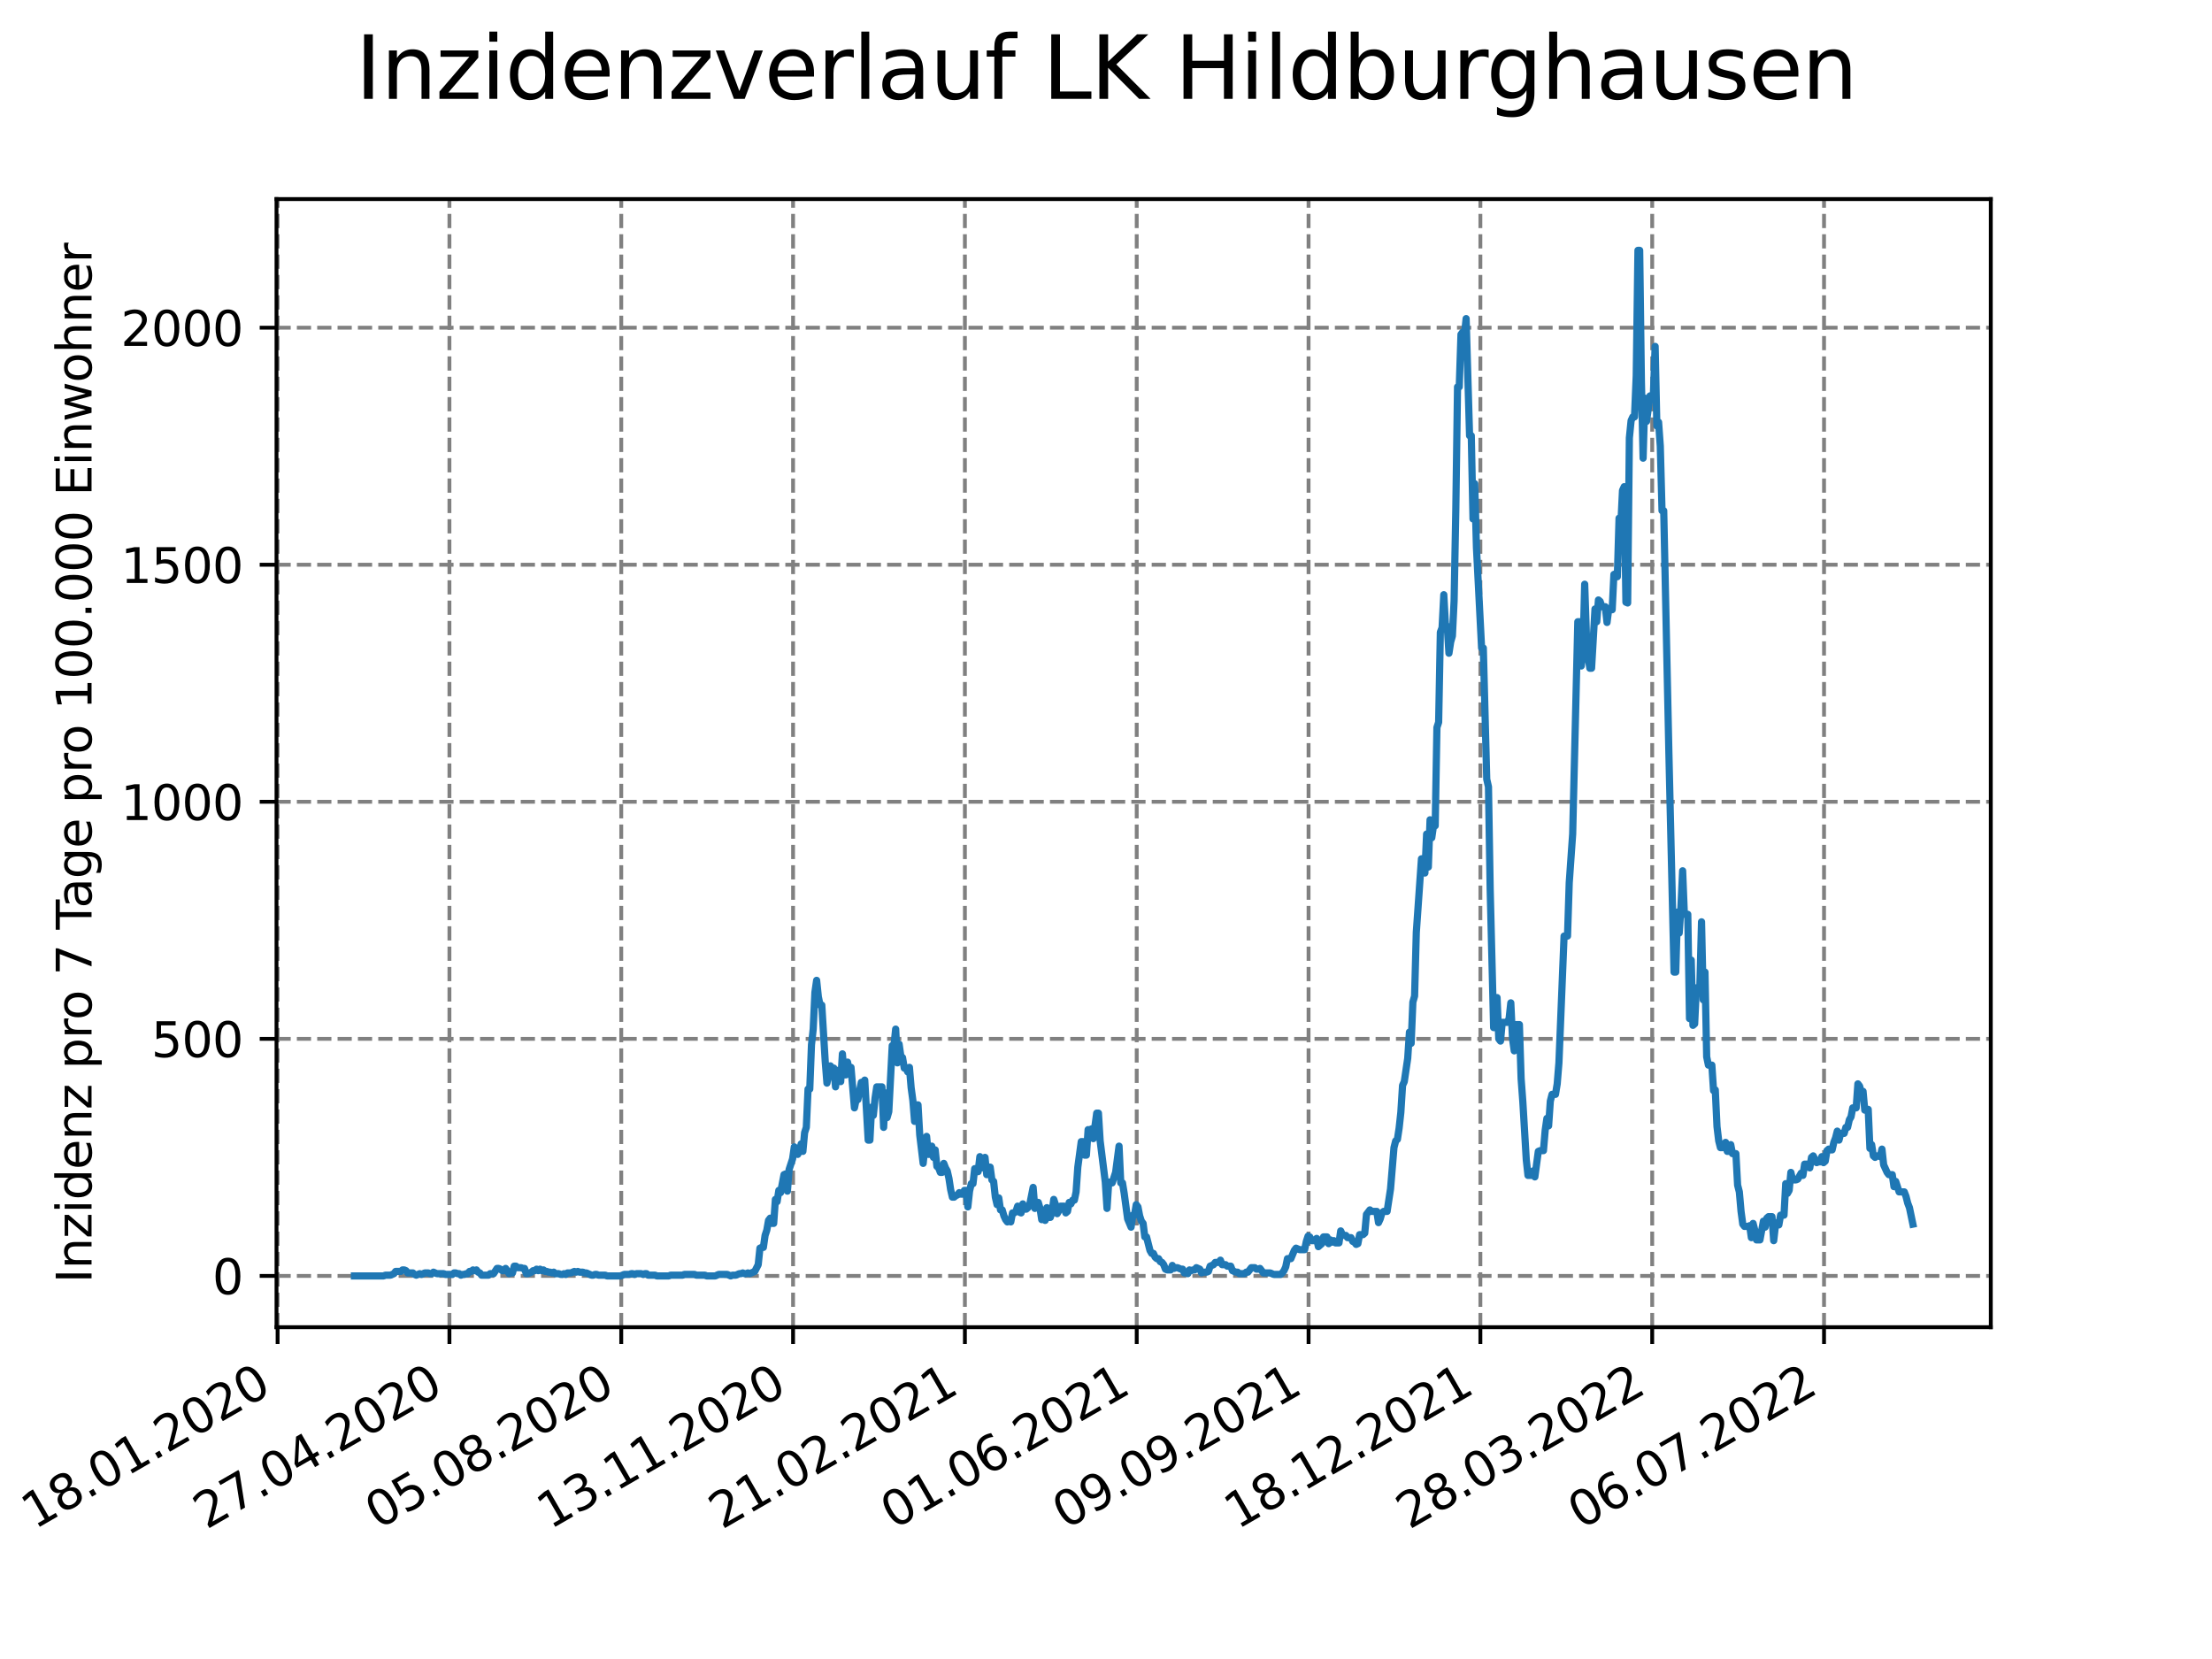 <?xml version="1.0" encoding="utf-8" standalone="no"?>
<!DOCTYPE svg PUBLIC "-//W3C//DTD SVG 1.1//EN"
  "http://www.w3.org/Graphics/SVG/1.1/DTD/svg11.dtd">
<svg xmlns:xlink="http://www.w3.org/1999/xlink" width="460.8pt" height="345.6pt" viewBox="0 0 460.8 345.6" xmlns="http://www.w3.org/2000/svg" version="1.1">
 <defs>
  <style type="text/css">*{stroke-linejoin: round; stroke-linecap: butt}</style>
 </defs>
 <g id="figure_1">
  <g id="patch_1">
   <path d="M 0 345.6 
L 460.8 345.6 
L 460.8 0 
L 0 0 
z
" style="fill: #ffffff"/>
  </g>
  <g id="axes_1">
   <g id="patch_2">
    <path d="M 57.6 276.48 
L 414.72 276.48 
L 414.72 41.472 
L 57.6 41.472 
z
" style="fill: #ffffff"/>
   </g>
   <g id="matplotlib.axis_1">
    <g id="xtick_1">
     <g id="line2d_1">
      <path d="M 57.83 276.48 
L 57.83 41.472 
" clip-path="url(#pfc10df7888)" style="fill: none; stroke-dasharray: 2.96,1.28; stroke-dashoffset: 0; stroke: #808080; stroke-width: 0.8"/>
     </g>
     <g id="line2d_2">
      <defs>
       <path id="m4954893f7f" d="M 0 0 
L 0 3.5 
" style="stroke: #000000; stroke-width: 0.8"/>
      </defs>
      <g>
       <use xlink:href="#m4954893f7f" x="57.83" y="276.48" style="stroke: #000000; stroke-width: 0.8"/>
      </g>
     </g>
     <g id="text_1">
      <!-- 18.01.2020 -->
      <g transform="translate(7.204 318.689)rotate(-30)scale(0.1 -0.1)">
       <defs>
        <path id="DejaVuSans-31" d="M 794 531 
L 1825 531 
L 1825 4091 
L 703 3866 
L 703 4441 
L 1819 4666 
L 2450 4666 
L 2450 531 
L 3481 531 
L 3481 0 
L 794 0 
L 794 531 
z
" transform="scale(0.016)"/>
        <path id="DejaVuSans-38" d="M 2034 2216 
Q 1584 2216 1326 1975 
Q 1069 1734 1069 1313 
Q 1069 891 1326 650 
Q 1584 409 2034 409 
Q 2484 409 2743 651 
Q 3003 894 3003 1313 
Q 3003 1734 2745 1975 
Q 2488 2216 2034 2216 
z
M 1403 2484 
Q 997 2584 770 2862 
Q 544 3141 544 3541 
Q 544 4100 942 4425 
Q 1341 4750 2034 4750 
Q 2731 4750 3128 4425 
Q 3525 4100 3525 3541 
Q 3525 3141 3298 2862 
Q 3072 2584 2669 2484 
Q 3125 2378 3379 2068 
Q 3634 1759 3634 1313 
Q 3634 634 3220 271 
Q 2806 -91 2034 -91 
Q 1263 -91 848 271 
Q 434 634 434 1313 
Q 434 1759 690 2068 
Q 947 2378 1403 2484 
z
M 1172 3481 
Q 1172 3119 1398 2916 
Q 1625 2713 2034 2713 
Q 2441 2713 2670 2916 
Q 2900 3119 2900 3481 
Q 2900 3844 2670 4047 
Q 2441 4250 2034 4250 
Q 1625 4250 1398 4047 
Q 1172 3844 1172 3481 
z
" transform="scale(0.016)"/>
        <path id="DejaVuSans-2e" d="M 684 794 
L 1344 794 
L 1344 0 
L 684 0 
L 684 794 
z
" transform="scale(0.016)"/>
        <path id="DejaVuSans-30" d="M 2034 4250 
Q 1547 4250 1301 3770 
Q 1056 3291 1056 2328 
Q 1056 1369 1301 889 
Q 1547 409 2034 409 
Q 2525 409 2770 889 
Q 3016 1369 3016 2328 
Q 3016 3291 2770 3770 
Q 2525 4250 2034 4250 
z
M 2034 4750 
Q 2819 4750 3233 4129 
Q 3647 3509 3647 2328 
Q 3647 1150 3233 529 
Q 2819 -91 2034 -91 
Q 1250 -91 836 529 
Q 422 1150 422 2328 
Q 422 3509 836 4129 
Q 1250 4750 2034 4750 
z
" transform="scale(0.016)"/>
        <path id="DejaVuSans-32" d="M 1228 531 
L 3431 531 
L 3431 0 
L 469 0 
L 469 531 
Q 828 903 1448 1529 
Q 2069 2156 2228 2338 
Q 2531 2678 2651 2914 
Q 2772 3150 2772 3378 
Q 2772 3750 2511 3984 
Q 2250 4219 1831 4219 
Q 1534 4219 1204 4116 
Q 875 4013 500 3803 
L 500 4441 
Q 881 4594 1212 4672 
Q 1544 4750 1819 4750 
Q 2544 4750 2975 4387 
Q 3406 4025 3406 3419 
Q 3406 3131 3298 2873 
Q 3191 2616 2906 2266 
Q 2828 2175 2409 1742 
Q 1991 1309 1228 531 
z
" transform="scale(0.016)"/>
       </defs>
       <use xlink:href="#DejaVuSans-31"/>
       <use xlink:href="#DejaVuSans-38" x="63.623"/>
       <use xlink:href="#DejaVuSans-2e" x="127.246"/>
       <use xlink:href="#DejaVuSans-30" x="159.033"/>
       <use xlink:href="#DejaVuSans-31" x="222.656"/>
       <use xlink:href="#DejaVuSans-2e" x="286.279"/>
       <use xlink:href="#DejaVuSans-32" x="318.066"/>
       <use xlink:href="#DejaVuSans-30" x="381.689"/>
       <use xlink:href="#DejaVuSans-32" x="445.312"/>
       <use xlink:href="#DejaVuSans-30" x="508.936"/>
      </g>
     </g>
    </g>
    <g id="xtick_2">
     <g id="line2d_3">
      <path d="M 93.624 276.48 
L 93.624 41.472 
" clip-path="url(#pfc10df7888)" style="fill: none; stroke-dasharray: 2.96,1.28; stroke-dashoffset: 0; stroke: #808080; stroke-width: 0.8"/>
     </g>
     <g id="line2d_4">
      <g>
       <use xlink:href="#m4954893f7f" x="93.624" y="276.48" style="stroke: #000000; stroke-width: 0.8"/>
      </g>
     </g>
     <g id="text_2">
      <!-- 27.04.2020 -->
      <g transform="translate(42.999 318.689)rotate(-30)scale(0.1 -0.1)">
       <defs>
        <path id="DejaVuSans-37" d="M 525 4666 
L 3525 4666 
L 3525 4397 
L 1831 0 
L 1172 0 
L 2766 4134 
L 525 4134 
L 525 4666 
z
" transform="scale(0.016)"/>
        <path id="DejaVuSans-34" d="M 2419 4116 
L 825 1625 
L 2419 1625 
L 2419 4116 
z
M 2253 4666 
L 3047 4666 
L 3047 1625 
L 3713 1625 
L 3713 1100 
L 3047 1100 
L 3047 0 
L 2419 0 
L 2419 1100 
L 313 1100 
L 313 1709 
L 2253 4666 
z
" transform="scale(0.016)"/>
       </defs>
       <use xlink:href="#DejaVuSans-32"/>
       <use xlink:href="#DejaVuSans-37" x="63.623"/>
       <use xlink:href="#DejaVuSans-2e" x="127.246"/>
       <use xlink:href="#DejaVuSans-30" x="159.033"/>
       <use xlink:href="#DejaVuSans-34" x="222.656"/>
       <use xlink:href="#DejaVuSans-2e" x="286.279"/>
       <use xlink:href="#DejaVuSans-32" x="318.066"/>
       <use xlink:href="#DejaVuSans-30" x="381.689"/>
       <use xlink:href="#DejaVuSans-32" x="445.312"/>
       <use xlink:href="#DejaVuSans-30" x="508.936"/>
      </g>
     </g>
    </g>
    <g id="xtick_3">
     <g id="line2d_5">
      <path d="M 129.418 276.48 
L 129.418 41.472 
" clip-path="url(#pfc10df7888)" style="fill: none; stroke-dasharray: 2.96,1.28; stroke-dashoffset: 0; stroke: #808080; stroke-width: 0.8"/>
     </g>
     <g id="line2d_6">
      <g>
       <use xlink:href="#m4954893f7f" x="129.418" y="276.48" style="stroke: #000000; stroke-width: 0.8"/>
      </g>
     </g>
     <g id="text_3">
      <!-- 05.08.2020 -->
      <g transform="translate(78.793 318.689)rotate(-30)scale(0.1 -0.1)">
       <defs>
        <path id="DejaVuSans-35" d="M 691 4666 
L 3169 4666 
L 3169 4134 
L 1269 4134 
L 1269 2991 
Q 1406 3038 1543 3061 
Q 1681 3084 1819 3084 
Q 2600 3084 3056 2656 
Q 3513 2228 3513 1497 
Q 3513 744 3044 326 
Q 2575 -91 1722 -91 
Q 1428 -91 1123 -41 
Q 819 9 494 109 
L 494 744 
Q 775 591 1075 516 
Q 1375 441 1709 441 
Q 2250 441 2565 725 
Q 2881 1009 2881 1497 
Q 2881 1984 2565 2268 
Q 2250 2553 1709 2553 
Q 1456 2553 1204 2497 
Q 953 2441 691 2322 
L 691 4666 
z
" transform="scale(0.016)"/>
       </defs>
       <use xlink:href="#DejaVuSans-30"/>
       <use xlink:href="#DejaVuSans-35" x="63.623"/>
       <use xlink:href="#DejaVuSans-2e" x="127.246"/>
       <use xlink:href="#DejaVuSans-30" x="159.033"/>
       <use xlink:href="#DejaVuSans-38" x="222.656"/>
       <use xlink:href="#DejaVuSans-2e" x="286.279"/>
       <use xlink:href="#DejaVuSans-32" x="318.066"/>
       <use xlink:href="#DejaVuSans-30" x="381.689"/>
       <use xlink:href="#DejaVuSans-32" x="445.312"/>
       <use xlink:href="#DejaVuSans-30" x="508.936"/>
      </g>
     </g>
    </g>
    <g id="xtick_4">
     <g id="line2d_7">
      <path d="M 165.213 276.48 
L 165.213 41.472 
" clip-path="url(#pfc10df7888)" style="fill: none; stroke-dasharray: 2.96,1.28; stroke-dashoffset: 0; stroke: #808080; stroke-width: 0.8"/>
     </g>
     <g id="line2d_8">
      <g>
       <use xlink:href="#m4954893f7f" x="165.213" y="276.48" style="stroke: #000000; stroke-width: 0.8"/>
      </g>
     </g>
     <g id="text_4">
      <!-- 13.11.2020 -->
      <g transform="translate(114.587 318.689)rotate(-30)scale(0.1 -0.1)">
       <defs>
        <path id="DejaVuSans-33" d="M 2597 2516 
Q 3050 2419 3304 2112 
Q 3559 1806 3559 1356 
Q 3559 666 3084 287 
Q 2609 -91 1734 -91 
Q 1441 -91 1130 -33 
Q 819 25 488 141 
L 488 750 
Q 750 597 1062 519 
Q 1375 441 1716 441 
Q 2309 441 2620 675 
Q 2931 909 2931 1356 
Q 2931 1769 2642 2001 
Q 2353 2234 1838 2234 
L 1294 2234 
L 1294 2753 
L 1863 2753 
Q 2328 2753 2575 2939 
Q 2822 3125 2822 3475 
Q 2822 3834 2567 4026 
Q 2313 4219 1838 4219 
Q 1578 4219 1281 4162 
Q 984 4106 628 3988 
L 628 4550 
Q 988 4650 1302 4700 
Q 1616 4750 1894 4750 
Q 2613 4750 3031 4423 
Q 3450 4097 3450 3541 
Q 3450 3153 3228 2886 
Q 3006 2619 2597 2516 
z
" transform="scale(0.016)"/>
       </defs>
       <use xlink:href="#DejaVuSans-31"/>
       <use xlink:href="#DejaVuSans-33" x="63.623"/>
       <use xlink:href="#DejaVuSans-2e" x="127.246"/>
       <use xlink:href="#DejaVuSans-31" x="159.033"/>
       <use xlink:href="#DejaVuSans-31" x="222.656"/>
       <use xlink:href="#DejaVuSans-2e" x="286.279"/>
       <use xlink:href="#DejaVuSans-32" x="318.066"/>
       <use xlink:href="#DejaVuSans-30" x="381.689"/>
       <use xlink:href="#DejaVuSans-32" x="445.312"/>
       <use xlink:href="#DejaVuSans-30" x="508.936"/>
      </g>
     </g>
    </g>
    <g id="xtick_5">
     <g id="line2d_9">
      <path d="M 201.007 276.48 
L 201.007 41.472 
" clip-path="url(#pfc10df7888)" style="fill: none; stroke-dasharray: 2.96,1.28; stroke-dashoffset: 0; stroke: #808080; stroke-width: 0.8"/>
     </g>
     <g id="line2d_10">
      <g>
       <use xlink:href="#m4954893f7f" x="201.007" y="276.48" style="stroke: #000000; stroke-width: 0.8"/>
      </g>
     </g>
     <g id="text_5">
      <!-- 21.02.2021 -->
      <g transform="translate(150.382 318.689)rotate(-30)scale(0.1 -0.1)">
       <use xlink:href="#DejaVuSans-32"/>
       <use xlink:href="#DejaVuSans-31" x="63.623"/>
       <use xlink:href="#DejaVuSans-2e" x="127.246"/>
       <use xlink:href="#DejaVuSans-30" x="159.033"/>
       <use xlink:href="#DejaVuSans-32" x="222.656"/>
       <use xlink:href="#DejaVuSans-2e" x="286.279"/>
       <use xlink:href="#DejaVuSans-32" x="318.066"/>
       <use xlink:href="#DejaVuSans-30" x="381.689"/>
       <use xlink:href="#DejaVuSans-32" x="445.312"/>
       <use xlink:href="#DejaVuSans-31" x="508.936"/>
      </g>
     </g>
    </g>
    <g id="xtick_6">
     <g id="line2d_11">
      <path d="M 236.801 276.48 
L 236.801 41.472 
" clip-path="url(#pfc10df7888)" style="fill: none; stroke-dasharray: 2.96,1.28; stroke-dashoffset: 0; stroke: #808080; stroke-width: 0.8"/>
     </g>
     <g id="line2d_12">
      <g>
       <use xlink:href="#m4954893f7f" x="236.801" y="276.48" style="stroke: #000000; stroke-width: 0.8"/>
      </g>
     </g>
     <g id="text_6">
      <!-- 01.06.2021 -->
      <g transform="translate(186.176 318.689)rotate(-30)scale(0.1 -0.1)">
       <defs>
        <path id="DejaVuSans-36" d="M 2113 2584 
Q 1688 2584 1439 2293 
Q 1191 2003 1191 1497 
Q 1191 994 1439 701 
Q 1688 409 2113 409 
Q 2538 409 2786 701 
Q 3034 994 3034 1497 
Q 3034 2003 2786 2293 
Q 2538 2584 2113 2584 
z
M 3366 4563 
L 3366 3988 
Q 3128 4100 2886 4159 
Q 2644 4219 2406 4219 
Q 1781 4219 1451 3797 
Q 1122 3375 1075 2522 
Q 1259 2794 1537 2939 
Q 1816 3084 2150 3084 
Q 2853 3084 3261 2657 
Q 3669 2231 3669 1497 
Q 3669 778 3244 343 
Q 2819 -91 2113 -91 
Q 1303 -91 875 529 
Q 447 1150 447 2328 
Q 447 3434 972 4092 
Q 1497 4750 2381 4750 
Q 2619 4750 2861 4703 
Q 3103 4656 3366 4563 
z
" transform="scale(0.016)"/>
       </defs>
       <use xlink:href="#DejaVuSans-30"/>
       <use xlink:href="#DejaVuSans-31" x="63.623"/>
       <use xlink:href="#DejaVuSans-2e" x="127.246"/>
       <use xlink:href="#DejaVuSans-30" x="159.033"/>
       <use xlink:href="#DejaVuSans-36" x="222.656"/>
       <use xlink:href="#DejaVuSans-2e" x="286.279"/>
       <use xlink:href="#DejaVuSans-32" x="318.066"/>
       <use xlink:href="#DejaVuSans-30" x="381.689"/>
       <use xlink:href="#DejaVuSans-32" x="445.312"/>
       <use xlink:href="#DejaVuSans-31" x="508.936"/>
      </g>
     </g>
    </g>
    <g id="xtick_7">
     <g id="line2d_13">
      <path d="M 272.596 276.48 
L 272.596 41.472 
" clip-path="url(#pfc10df7888)" style="fill: none; stroke-dasharray: 2.96,1.28; stroke-dashoffset: 0; stroke: #808080; stroke-width: 0.8"/>
     </g>
     <g id="line2d_14">
      <g>
       <use xlink:href="#m4954893f7f" x="272.596" y="276.48" style="stroke: #000000; stroke-width: 0.8"/>
      </g>
     </g>
     <g id="text_7">
      <!-- 09.09.2021 -->
      <g transform="translate(221.97 318.689)rotate(-30)scale(0.1 -0.1)">
       <defs>
        <path id="DejaVuSans-39" d="M 703 97 
L 703 672 
Q 941 559 1184 500 
Q 1428 441 1663 441 
Q 2288 441 2617 861 
Q 2947 1281 2994 2138 
Q 2813 1869 2534 1725 
Q 2256 1581 1919 1581 
Q 1219 1581 811 2004 
Q 403 2428 403 3163 
Q 403 3881 828 4315 
Q 1253 4750 1959 4750 
Q 2769 4750 3195 4129 
Q 3622 3509 3622 2328 
Q 3622 1225 3098 567 
Q 2575 -91 1691 -91 
Q 1453 -91 1209 -44 
Q 966 3 703 97 
z
M 1959 2075 
Q 2384 2075 2632 2365 
Q 2881 2656 2881 3163 
Q 2881 3666 2632 3958 
Q 2384 4250 1959 4250 
Q 1534 4250 1286 3958 
Q 1038 3666 1038 3163 
Q 1038 2656 1286 2365 
Q 1534 2075 1959 2075 
z
" transform="scale(0.016)"/>
       </defs>
       <use xlink:href="#DejaVuSans-30"/>
       <use xlink:href="#DejaVuSans-39" x="63.623"/>
       <use xlink:href="#DejaVuSans-2e" x="127.246"/>
       <use xlink:href="#DejaVuSans-30" x="159.033"/>
       <use xlink:href="#DejaVuSans-39" x="222.656"/>
       <use xlink:href="#DejaVuSans-2e" x="286.279"/>
       <use xlink:href="#DejaVuSans-32" x="318.066"/>
       <use xlink:href="#DejaVuSans-30" x="381.689"/>
       <use xlink:href="#DejaVuSans-32" x="445.312"/>
       <use xlink:href="#DejaVuSans-31" x="508.936"/>
      </g>
     </g>
    </g>
    <g id="xtick_8">
     <g id="line2d_15">
      <path d="M 308.39 276.48 
L 308.39 41.472 
" clip-path="url(#pfc10df7888)" style="fill: none; stroke-dasharray: 2.96,1.28; stroke-dashoffset: 0; stroke: #808080; stroke-width: 0.8"/>
     </g>
     <g id="line2d_16">
      <g>
       <use xlink:href="#m4954893f7f" x="308.39" y="276.48" style="stroke: #000000; stroke-width: 0.8"/>
      </g>
     </g>
     <g id="text_8">
      <!-- 18.12.2021 -->
      <g transform="translate(257.765 318.689)rotate(-30)scale(0.1 -0.1)">
       <use xlink:href="#DejaVuSans-31"/>
       <use xlink:href="#DejaVuSans-38" x="63.623"/>
       <use xlink:href="#DejaVuSans-2e" x="127.246"/>
       <use xlink:href="#DejaVuSans-31" x="159.033"/>
       <use xlink:href="#DejaVuSans-32" x="222.656"/>
       <use xlink:href="#DejaVuSans-2e" x="286.279"/>
       <use xlink:href="#DejaVuSans-32" x="318.066"/>
       <use xlink:href="#DejaVuSans-30" x="381.689"/>
       <use xlink:href="#DejaVuSans-32" x="445.312"/>
       <use xlink:href="#DejaVuSans-31" x="508.936"/>
      </g>
     </g>
    </g>
    <g id="xtick_9">
     <g id="line2d_17">
      <path d="M 344.184 276.48 
L 344.184 41.472 
" clip-path="url(#pfc10df7888)" style="fill: none; stroke-dasharray: 2.96,1.28; stroke-dashoffset: 0; stroke: #808080; stroke-width: 0.8"/>
     </g>
     <g id="line2d_18">
      <g>
       <use xlink:href="#m4954893f7f" x="344.184" y="276.48" style="stroke: #000000; stroke-width: 0.8"/>
      </g>
     </g>
     <g id="text_9">
      <!-- 28.03.2022 -->
      <g transform="translate(293.559 318.689)rotate(-30)scale(0.1 -0.1)">
       <use xlink:href="#DejaVuSans-32"/>
       <use xlink:href="#DejaVuSans-38" x="63.623"/>
       <use xlink:href="#DejaVuSans-2e" x="127.246"/>
       <use xlink:href="#DejaVuSans-30" x="159.033"/>
       <use xlink:href="#DejaVuSans-33" x="222.656"/>
       <use xlink:href="#DejaVuSans-2e" x="286.279"/>
       <use xlink:href="#DejaVuSans-32" x="318.066"/>
       <use xlink:href="#DejaVuSans-30" x="381.689"/>
       <use xlink:href="#DejaVuSans-32" x="445.312"/>
       <use xlink:href="#DejaVuSans-32" x="508.936"/>
      </g>
     </g>
    </g>
    <g id="xtick_10">
     <g id="line2d_19">
      <path d="M 379.979 276.48 
L 379.979 41.472 
" clip-path="url(#pfc10df7888)" style="fill: none; stroke-dasharray: 2.96,1.28; stroke-dashoffset: 0; stroke: #808080; stroke-width: 0.8"/>
     </g>
     <g id="line2d_20">
      <g>
       <use xlink:href="#m4954893f7f" x="379.979" y="276.48" style="stroke: #000000; stroke-width: 0.8"/>
      </g>
     </g>
     <g id="text_10">
      <!-- 06.07.2022 -->
      <g transform="translate(329.353 318.689)rotate(-30)scale(0.1 -0.1)">
       <use xlink:href="#DejaVuSans-30"/>
       <use xlink:href="#DejaVuSans-36" x="63.623"/>
       <use xlink:href="#DejaVuSans-2e" x="127.246"/>
       <use xlink:href="#DejaVuSans-30" x="159.033"/>
       <use xlink:href="#DejaVuSans-37" x="222.656"/>
       <use xlink:href="#DejaVuSans-2e" x="286.279"/>
       <use xlink:href="#DejaVuSans-32" x="318.066"/>
       <use xlink:href="#DejaVuSans-30" x="381.689"/>
       <use xlink:href="#DejaVuSans-32" x="445.312"/>
       <use xlink:href="#DejaVuSans-32" x="508.936"/>
      </g>
     </g>
    </g>
   </g>
   <g id="matplotlib.axis_2">
    <g id="ytick_1">
     <g id="line2d_21">
      <path d="M 57.6 265.798 
L 414.72 265.798 
" clip-path="url(#pfc10df7888)" style="fill: none; stroke-dasharray: 2.96,1.28; stroke-dashoffset: 0; stroke: #808080; stroke-width: 0.8"/>
     </g>
     <g id="line2d_22">
      <defs>
       <path id="m55f2c40fe1" d="M 0 0 
L -3.5 0 
" style="stroke: #000000; stroke-width: 0.8"/>
      </defs>
      <g>
       <use xlink:href="#m55f2c40fe1" x="57.6" y="265.798" style="stroke: #000000; stroke-width: 0.8"/>
      </g>
     </g>
     <g id="text_11">
      <!-- 0 -->
      <g transform="translate(44.237 269.597)scale(0.1 -0.1)">
       <use xlink:href="#DejaVuSans-30"/>
      </g>
     </g>
    </g>
    <g id="ytick_2">
     <g id="line2d_23">
      <path d="M 57.6 216.414 
L 414.72 216.414 
" clip-path="url(#pfc10df7888)" style="fill: none; stroke-dasharray: 2.96,1.28; stroke-dashoffset: 0; stroke: #808080; stroke-width: 0.8"/>
     </g>
     <g id="line2d_24">
      <g>
       <use xlink:href="#m55f2c40fe1" x="57.6" y="216.414" style="stroke: #000000; stroke-width: 0.8"/>
      </g>
     </g>
     <g id="text_12">
      <!-- 500 -->
      <g transform="translate(31.512 220.213)scale(0.1 -0.1)">
       <use xlink:href="#DejaVuSans-35"/>
       <use xlink:href="#DejaVuSans-30" x="63.623"/>
       <use xlink:href="#DejaVuSans-30" x="127.246"/>
      </g>
     </g>
    </g>
    <g id="ytick_3">
     <g id="line2d_25">
      <path d="M 57.6 167.029 
L 414.72 167.029 
" clip-path="url(#pfc10df7888)" style="fill: none; stroke-dasharray: 2.96,1.28; stroke-dashoffset: 0; stroke: #808080; stroke-width: 0.8"/>
     </g>
     <g id="line2d_26">
      <g>
       <use xlink:href="#m55f2c40fe1" x="57.6" y="167.029" style="stroke: #000000; stroke-width: 0.8"/>
      </g>
     </g>
     <g id="text_13">
      <!-- 1000 -->
      <g transform="translate(25.15 170.829)scale(0.1 -0.1)">
       <use xlink:href="#DejaVuSans-31"/>
       <use xlink:href="#DejaVuSans-30" x="63.623"/>
       <use xlink:href="#DejaVuSans-30" x="127.246"/>
       <use xlink:href="#DejaVuSans-30" x="190.869"/>
      </g>
     </g>
    </g>
    <g id="ytick_4">
     <g id="line2d_27">
      <path d="M 57.6 117.645 
L 414.72 117.645 
" clip-path="url(#pfc10df7888)" style="fill: none; stroke-dasharray: 2.96,1.28; stroke-dashoffset: 0; stroke: #808080; stroke-width: 0.8"/>
     </g>
     <g id="line2d_28">
      <g>
       <use xlink:href="#m55f2c40fe1" x="57.6" y="117.645" style="stroke: #000000; stroke-width: 0.8"/>
      </g>
     </g>
     <g id="text_14">
      <!-- 1500 -->
      <g transform="translate(25.15 121.444)scale(0.1 -0.1)">
       <use xlink:href="#DejaVuSans-31"/>
       <use xlink:href="#DejaVuSans-35" x="63.623"/>
       <use xlink:href="#DejaVuSans-30" x="127.246"/>
       <use xlink:href="#DejaVuSans-30" x="190.869"/>
      </g>
     </g>
    </g>
    <g id="ytick_5">
     <g id="line2d_29">
      <path d="M 57.6 68.261 
L 414.72 68.261 
" clip-path="url(#pfc10df7888)" style="fill: none; stroke-dasharray: 2.96,1.28; stroke-dashoffset: 0; stroke: #808080; stroke-width: 0.8"/>
     </g>
     <g id="line2d_30">
      <g>
       <use xlink:href="#m55f2c40fe1" x="57.6" y="68.261" style="stroke: #000000; stroke-width: 0.8"/>
      </g>
     </g>
     <g id="text_15">
      <!-- 2000 -->
      <g transform="translate(25.15 72.06)scale(0.1 -0.1)">
       <use xlink:href="#DejaVuSans-32"/>
       <use xlink:href="#DejaVuSans-30" x="63.623"/>
       <use xlink:href="#DejaVuSans-30" x="127.246"/>
       <use xlink:href="#DejaVuSans-30" x="190.869"/>
      </g>
     </g>
    </g>
    <g id="text_16">
     <!-- Inzidenz pro 7 Tage pro 100.000 Einwohner -->
     <g transform="translate(19.07 267.301)rotate(-90)scale(0.1 -0.1)">
      <defs>
       <path id="DejaVuSans-49" d="M 628 4666 
L 1259 4666 
L 1259 0 
L 628 0 
L 628 4666 
z
" transform="scale(0.016)"/>
       <path id="DejaVuSans-6e" d="M 3513 2113 
L 3513 0 
L 2938 0 
L 2938 2094 
Q 2938 2591 2744 2837 
Q 2550 3084 2163 3084 
Q 1697 3084 1428 2787 
Q 1159 2491 1159 1978 
L 1159 0 
L 581 0 
L 581 3500 
L 1159 3500 
L 1159 2956 
Q 1366 3272 1645 3428 
Q 1925 3584 2291 3584 
Q 2894 3584 3203 3211 
Q 3513 2838 3513 2113 
z
" transform="scale(0.016)"/>
       <path id="DejaVuSans-7a" d="M 353 3500 
L 3084 3500 
L 3084 2975 
L 922 459 
L 3084 459 
L 3084 0 
L 275 0 
L 275 525 
L 2438 3041 
L 353 3041 
L 353 3500 
z
" transform="scale(0.016)"/>
       <path id="DejaVuSans-69" d="M 603 3500 
L 1178 3500 
L 1178 0 
L 603 0 
L 603 3500 
z
M 603 4863 
L 1178 4863 
L 1178 4134 
L 603 4134 
L 603 4863 
z
" transform="scale(0.016)"/>
       <path id="DejaVuSans-64" d="M 2906 2969 
L 2906 4863 
L 3481 4863 
L 3481 0 
L 2906 0 
L 2906 525 
Q 2725 213 2448 61 
Q 2172 -91 1784 -91 
Q 1150 -91 751 415 
Q 353 922 353 1747 
Q 353 2572 751 3078 
Q 1150 3584 1784 3584 
Q 2172 3584 2448 3432 
Q 2725 3281 2906 2969 
z
M 947 1747 
Q 947 1113 1208 752 
Q 1469 391 1925 391 
Q 2381 391 2643 752 
Q 2906 1113 2906 1747 
Q 2906 2381 2643 2742 
Q 2381 3103 1925 3103 
Q 1469 3103 1208 2742 
Q 947 2381 947 1747 
z
" transform="scale(0.016)"/>
       <path id="DejaVuSans-65" d="M 3597 1894 
L 3597 1613 
L 953 1613 
Q 991 1019 1311 708 
Q 1631 397 2203 397 
Q 2534 397 2845 478 
Q 3156 559 3463 722 
L 3463 178 
Q 3153 47 2828 -22 
Q 2503 -91 2169 -91 
Q 1331 -91 842 396 
Q 353 884 353 1716 
Q 353 2575 817 3079 
Q 1281 3584 2069 3584 
Q 2775 3584 3186 3129 
Q 3597 2675 3597 1894 
z
M 3022 2063 
Q 3016 2534 2758 2815 
Q 2500 3097 2075 3097 
Q 1594 3097 1305 2825 
Q 1016 2553 972 2059 
L 3022 2063 
z
" transform="scale(0.016)"/>
       <path id="DejaVuSans-20" transform="scale(0.016)"/>
       <path id="DejaVuSans-70" d="M 1159 525 
L 1159 -1331 
L 581 -1331 
L 581 3500 
L 1159 3500 
L 1159 2969 
Q 1341 3281 1617 3432 
Q 1894 3584 2278 3584 
Q 2916 3584 3314 3078 
Q 3713 2572 3713 1747 
Q 3713 922 3314 415 
Q 2916 -91 2278 -91 
Q 1894 -91 1617 61 
Q 1341 213 1159 525 
z
M 3116 1747 
Q 3116 2381 2855 2742 
Q 2594 3103 2138 3103 
Q 1681 3103 1420 2742 
Q 1159 2381 1159 1747 
Q 1159 1113 1420 752 
Q 1681 391 2138 391 
Q 2594 391 2855 752 
Q 3116 1113 3116 1747 
z
" transform="scale(0.016)"/>
       <path id="DejaVuSans-72" d="M 2631 2963 
Q 2534 3019 2420 3045 
Q 2306 3072 2169 3072 
Q 1681 3072 1420 2755 
Q 1159 2438 1159 1844 
L 1159 0 
L 581 0 
L 581 3500 
L 1159 3500 
L 1159 2956 
Q 1341 3275 1631 3429 
Q 1922 3584 2338 3584 
Q 2397 3584 2469 3576 
Q 2541 3569 2628 3553 
L 2631 2963 
z
" transform="scale(0.016)"/>
       <path id="DejaVuSans-6f" d="M 1959 3097 
Q 1497 3097 1228 2736 
Q 959 2375 959 1747 
Q 959 1119 1226 758 
Q 1494 397 1959 397 
Q 2419 397 2687 759 
Q 2956 1122 2956 1747 
Q 2956 2369 2687 2733 
Q 2419 3097 1959 3097 
z
M 1959 3584 
Q 2709 3584 3137 3096 
Q 3566 2609 3566 1747 
Q 3566 888 3137 398 
Q 2709 -91 1959 -91 
Q 1206 -91 779 398 
Q 353 888 353 1747 
Q 353 2609 779 3096 
Q 1206 3584 1959 3584 
z
" transform="scale(0.016)"/>
       <path id="DejaVuSans-54" d="M -19 4666 
L 3928 4666 
L 3928 4134 
L 2272 4134 
L 2272 0 
L 1638 0 
L 1638 4134 
L -19 4134 
L -19 4666 
z
" transform="scale(0.016)"/>
       <path id="DejaVuSans-61" d="M 2194 1759 
Q 1497 1759 1228 1600 
Q 959 1441 959 1056 
Q 959 750 1161 570 
Q 1363 391 1709 391 
Q 2188 391 2477 730 
Q 2766 1069 2766 1631 
L 2766 1759 
L 2194 1759 
z
M 3341 1997 
L 3341 0 
L 2766 0 
L 2766 531 
Q 2569 213 2275 61 
Q 1981 -91 1556 -91 
Q 1019 -91 701 211 
Q 384 513 384 1019 
Q 384 1609 779 1909 
Q 1175 2209 1959 2209 
L 2766 2209 
L 2766 2266 
Q 2766 2663 2505 2880 
Q 2244 3097 1772 3097 
Q 1472 3097 1187 3025 
Q 903 2953 641 2809 
L 641 3341 
Q 956 3463 1253 3523 
Q 1550 3584 1831 3584 
Q 2591 3584 2966 3190 
Q 3341 2797 3341 1997 
z
" transform="scale(0.016)"/>
       <path id="DejaVuSans-67" d="M 2906 1791 
Q 2906 2416 2648 2759 
Q 2391 3103 1925 3103 
Q 1463 3103 1205 2759 
Q 947 2416 947 1791 
Q 947 1169 1205 825 
Q 1463 481 1925 481 
Q 2391 481 2648 825 
Q 2906 1169 2906 1791 
z
M 3481 434 
Q 3481 -459 3084 -895 
Q 2688 -1331 1869 -1331 
Q 1566 -1331 1297 -1286 
Q 1028 -1241 775 -1147 
L 775 -588 
Q 1028 -725 1275 -790 
Q 1522 -856 1778 -856 
Q 2344 -856 2625 -561 
Q 2906 -266 2906 331 
L 2906 616 
Q 2728 306 2450 153 
Q 2172 0 1784 0 
Q 1141 0 747 490 
Q 353 981 353 1791 
Q 353 2603 747 3093 
Q 1141 3584 1784 3584 
Q 2172 3584 2450 3431 
Q 2728 3278 2906 2969 
L 2906 3500 
L 3481 3500 
L 3481 434 
z
" transform="scale(0.016)"/>
       <path id="DejaVuSans-45" d="M 628 4666 
L 3578 4666 
L 3578 4134 
L 1259 4134 
L 1259 2753 
L 3481 2753 
L 3481 2222 
L 1259 2222 
L 1259 531 
L 3634 531 
L 3634 0 
L 628 0 
L 628 4666 
z
" transform="scale(0.016)"/>
       <path id="DejaVuSans-77" d="M 269 3500 
L 844 3500 
L 1563 769 
L 2278 3500 
L 2956 3500 
L 3675 769 
L 4391 3500 
L 4966 3500 
L 4050 0 
L 3372 0 
L 2619 2869 
L 1863 0 
L 1184 0 
L 269 3500 
z
" transform="scale(0.016)"/>
       <path id="DejaVuSans-68" d="M 3513 2113 
L 3513 0 
L 2938 0 
L 2938 2094 
Q 2938 2591 2744 2837 
Q 2550 3084 2163 3084 
Q 1697 3084 1428 2787 
Q 1159 2491 1159 1978 
L 1159 0 
L 581 0 
L 581 4863 
L 1159 4863 
L 1159 2956 
Q 1366 3272 1645 3428 
Q 1925 3584 2291 3584 
Q 2894 3584 3203 3211 
Q 3513 2838 3513 2113 
z
" transform="scale(0.016)"/>
      </defs>
      <use xlink:href="#DejaVuSans-49"/>
      <use xlink:href="#DejaVuSans-6e" x="29.492"/>
      <use xlink:href="#DejaVuSans-7a" x="92.871"/>
      <use xlink:href="#DejaVuSans-69" x="145.361"/>
      <use xlink:href="#DejaVuSans-64" x="173.145"/>
      <use xlink:href="#DejaVuSans-65" x="236.621"/>
      <use xlink:href="#DejaVuSans-6e" x="298.145"/>
      <use xlink:href="#DejaVuSans-7a" x="361.523"/>
      <use xlink:href="#DejaVuSans-20" x="414.014"/>
      <use xlink:href="#DejaVuSans-70" x="445.801"/>
      <use xlink:href="#DejaVuSans-72" x="509.277"/>
      <use xlink:href="#DejaVuSans-6f" x="548.141"/>
      <use xlink:href="#DejaVuSans-20" x="609.322"/>
      <use xlink:href="#DejaVuSans-37" x="641.109"/>
      <use xlink:href="#DejaVuSans-20" x="704.732"/>
      <use xlink:href="#DejaVuSans-54" x="736.52"/>
      <use xlink:href="#DejaVuSans-61" x="781.104"/>
      <use xlink:href="#DejaVuSans-67" x="842.383"/>
      <use xlink:href="#DejaVuSans-65" x="905.859"/>
      <use xlink:href="#DejaVuSans-20" x="967.383"/>
      <use xlink:href="#DejaVuSans-70" x="999.17"/>
      <use xlink:href="#DejaVuSans-72" x="1062.646"/>
      <use xlink:href="#DejaVuSans-6f" x="1101.51"/>
      <use xlink:href="#DejaVuSans-20" x="1162.691"/>
      <use xlink:href="#DejaVuSans-31" x="1194.479"/>
      <use xlink:href="#DejaVuSans-30" x="1258.102"/>
      <use xlink:href="#DejaVuSans-30" x="1321.725"/>
      <use xlink:href="#DejaVuSans-2e" x="1385.348"/>
      <use xlink:href="#DejaVuSans-30" x="1417.135"/>
      <use xlink:href="#DejaVuSans-30" x="1480.758"/>
      <use xlink:href="#DejaVuSans-30" x="1544.381"/>
      <use xlink:href="#DejaVuSans-20" x="1608.004"/>
      <use xlink:href="#DejaVuSans-45" x="1639.791"/>
      <use xlink:href="#DejaVuSans-69" x="1702.975"/>
      <use xlink:href="#DejaVuSans-6e" x="1730.758"/>
      <use xlink:href="#DejaVuSans-77" x="1794.137"/>
      <use xlink:href="#DejaVuSans-6f" x="1875.924"/>
      <use xlink:href="#DejaVuSans-68" x="1937.105"/>
      <use xlink:href="#DejaVuSans-6e" x="2000.484"/>
      <use xlink:href="#DejaVuSans-65" x="2063.863"/>
      <use xlink:href="#DejaVuSans-72" x="2125.387"/>
     </g>
    </g>
   </g>
   <g id="line2d_31">
    <path d="M 73.833 265.798 
L 79.918 265.798 
L 80.276 265.642 
L 81.35 265.642 
L 82.065 265.329 
L 82.423 264.86 
L 83.497 264.86 
L 83.855 264.548 
L 84.213 264.548 
L 84.571 264.704 
L 84.929 265.173 
L 86.003 265.173 
L 86.361 265.485 
L 86.719 265.642 
L 87.435 265.329 
L 87.793 265.485 
L 88.508 265.173 
L 89.224 265.173 
L 89.582 265.329 
L 89.94 265.329 
L 90.298 265.016 
L 91.014 265.329 
L 92.446 265.329 
L 92.804 265.485 
L 94.235 265.485 
L 94.593 265.173 
L 94.951 265.173 
L 95.309 265.329 
L 95.667 265.329 
L 96.025 265.642 
L 96.383 265.485 
L 96.741 265.485 
L 97.099 265.329 
L 97.457 265.329 
L 97.815 264.86 
L 98.173 264.86 
L 98.531 264.548 
L 98.889 264.704 
L 99.247 264.548 
L 99.605 265.016 
L 99.963 265.173 
L 100.321 265.642 
L 101.752 265.642 
L 102.11 265.329 
L 102.826 265.329 
L 103.542 264.235 
L 103.9 264.235 
L 104.258 264.391 
L 104.616 264.704 
L 104.974 264.704 
L 105.332 264.235 
L 106.048 265.329 
L 106.406 265.173 
L 106.764 265.173 
L 107.121 263.766 
L 107.479 263.766 
L 107.837 264.079 
L 108.553 264.079 
L 108.911 264.235 
L 109.269 264.235 
L 109.627 265.329 
L 109.985 265.329 
L 110.701 265.016 
L 111.059 264.704 
L 111.417 264.704 
L 111.775 264.391 
L 112.133 264.704 
L 112.491 264.391 
L 112.849 264.704 
L 113.206 264.548 
L 113.564 264.86 
L 113.922 264.86 
L 114.28 265.016 
L 114.638 265.016 
L 114.996 265.173 
L 115.354 265.016 
L 115.712 265.329 
L 116.428 265.329 
L 116.786 265.485 
L 117.144 265.485 
L 117.502 265.329 
L 117.86 265.485 
L 118.218 265.173 
L 118.934 265.173 
L 119.649 264.86 
L 120.007 265.016 
L 120.365 264.86 
L 120.723 265.016 
L 121.439 265.016 
L 121.797 265.173 
L 122.155 265.173 
L 123.229 265.642 
L 123.587 265.642 
L 123.945 265.485 
L 124.303 265.485 
L 124.661 265.642 
L 126.092 265.642 
L 126.45 265.798 
L 129.314 265.798 
L 130.03 265.485 
L 131.104 265.485 
L 131.462 265.329 
L 131.82 265.329 
L 132.177 265.485 
L 132.535 265.329 
L 133.609 265.329 
L 133.967 265.485 
L 134.325 265.329 
L 134.683 265.329 
L 135.041 265.642 
L 136.473 265.642 
L 136.831 265.798 
L 139.336 265.798 
L 139.694 265.642 
L 142.2 265.642 
L 142.558 265.485 
L 144.705 265.485 
L 145.063 265.642 
L 146.853 265.642 
L 147.211 265.798 
L 149.001 265.798 
L 149.717 265.485 
L 151.506 265.485 
L 152.222 265.798 
L 152.58 265.642 
L 153.296 265.642 
L 154.012 265.329 
L 154.37 265.329 
L 154.728 265.173 
L 155.086 265.329 
L 155.444 265.329 
L 155.802 265.173 
L 156.16 265.329 
L 157.234 264.86 
L 157.949 263.454 
L 158.307 260.015 
L 158.665 259.859 
L 159.023 259.859 
L 159.381 257.358 
L 159.739 256.264 
L 160.097 254.233 
L 160.455 253.764 
L 160.813 254.858 
L 161.171 254.858 
L 161.529 249.857 
L 161.887 250.325 
L 162.245 247.981 
L 162.603 248.45 
L 163.319 244.699 
L 163.676 244.543 
L 164.034 248.137 
L 164.392 243.605 
L 165.108 241.417 
L 165.466 238.917 
L 165.824 240.167 
L 166.182 240.479 
L 166.54 239.854 
L 166.898 238.291 
L 167.256 239.854 
L 167.614 235.947 
L 167.972 234.853 
L 168.33 226.882 
L 168.688 226.882 
L 169.046 217.662 
L 169.404 214.38 
L 169.762 206.722 
L 170.119 204.221 
L 170.477 207.659 
L 170.835 209.378 
L 171.193 209.378 
L 171.909 221.1 
L 172.267 225.632 
L 172.983 222.038 
L 173.341 222.506 
L 173.699 222.506 
L 174.057 226.414 
L 174.415 222.975 
L 174.773 223.6 
L 175.131 225.32 
L 175.489 219.537 
L 175.847 223.913 
L 176.205 223.913 
L 176.562 221.256 
L 176.92 223.132 
L 177.278 222.35 
L 177.994 230.79 
L 178.352 229.07 
L 178.71 229.07 
L 179.426 225.476 
L 179.784 225.476 
L 180.142 225.007 
L 180.858 237.51 
L 181.216 237.51 
L 181.574 230.633 
L 181.932 232.353 
L 182.29 228.758 
L 182.647 226.414 
L 183.721 226.414 
L 184.079 234.853 
L 184.437 227.664 
L 184.795 232.821 
L 185.153 231.571 
L 185.869 217.818 
L 186.227 217.818 
L 186.585 214.38 
L 186.943 221.412 
L 187.301 217.505 
L 187.659 220.006 
L 188.017 220.318 
L 188.375 222.506 
L 188.733 222.506 
L 189.09 223.288 
L 189.448 222.35 
L 189.806 226.57 
L 190.164 229.227 
L 190.522 233.603 
L 190.88 230.164 
L 191.238 230.164 
L 191.596 236.416 
L 192.312 242.355 
L 192.67 238.917 
L 193.028 236.729 
L 193.386 240.479 
L 193.744 240.479 
L 194.102 238.76 
L 194.46 241.105 
L 194.818 239.542 
L 195.175 242.98 
L 195.533 243.293 
L 195.891 244.23 
L 196.249 244.23 
L 196.607 242.355 
L 196.965 243.293 
L 197.323 243.918 
L 197.681 245.481 
L 198.039 247.825 
L 198.397 249.388 
L 198.755 249.388 
L 199.113 249.075 
L 199.471 248.919 
L 199.829 248.45 
L 200.187 248.763 
L 200.545 248.763 
L 200.903 247.981 
L 201.261 247.981 
L 201.618 251.419 
L 201.976 248.137 
L 202.334 246.575 
L 202.692 246.575 
L 203.05 243.449 
L 203.408 244.074 
L 203.766 244.074 
L 204.124 240.948 
L 204.482 243.293 
L 204.84 241.73 
L 205.198 241.105 
L 205.556 244.699 
L 205.914 243.136 
L 206.272 243.136 
L 206.63 245.793 
L 206.988 246.106 
L 207.346 249.388 
L 207.704 250.951 
L 208.061 249.544 
L 208.419 252.045 
L 208.777 252.045 
L 209.135 253.295 
L 209.493 254.076 
L 209.851 254.545 
L 210.209 254.389 
L 210.567 254.545 
L 210.925 252.67 
L 211.283 252.67 
L 211.641 252.357 
L 211.999 251.263 
L 212.357 252.513 
L 212.715 252.67 
L 213.073 250.794 
L 213.431 251.888 
L 213.789 251.888 
L 214.146 251.576 
L 214.504 250.951 
L 215.22 247.356 
L 215.578 251.732 
L 215.936 250.482 
L 216.294 250.482 
L 216.652 251.732 
L 217.01 254.076 
L 217.368 253.92 
L 217.726 254.233 
L 218.084 251.576 
L 218.442 253.607 
L 218.8 253.607 
L 219.158 252.513 
L 219.516 249.857 
L 219.874 250.951 
L 220.232 252.826 
L 220.589 252.201 
L 220.947 251.263 
L 221.663 251.263 
L 222.021 252.67 
L 222.379 252.357 
L 222.737 250.482 
L 223.095 250.794 
L 223.453 250.013 
L 223.811 250.013 
L 224.169 248.294 
L 224.527 243.136 
L 225.243 237.823 
L 225.601 237.823 
L 225.959 240.636 
L 226.317 240.636 
L 226.675 235.322 
L 227.032 236.26 
L 227.39 235.166 
L 227.748 237.197 
L 228.464 231.884 
L 228.822 231.884 
L 229.18 237.666 
L 230.254 246.262 
L 230.612 251.732 
L 230.97 246.262 
L 231.328 246.262 
L 231.686 246.418 
L 232.402 244.23 
L 233.117 238.76 
L 233.475 246.418 
L 233.833 246.418 
L 234.191 248.606 
L 234.907 253.92 
L 235.623 255.639 
L 235.981 253.139 
L 236.339 253.139 
L 236.697 250.951 
L 237.055 251.419 
L 237.413 253.295 
L 237.771 254.389 
L 238.129 254.858 
L 238.487 257.671 
L 238.845 257.671 
L 239.56 260.484 
L 239.918 261.109 
L 240.276 261.109 
L 240.634 261.891 
L 240.992 262.203 
L 241.35 262.203 
L 241.708 262.828 
L 242.066 262.985 
L 242.424 263.454 
L 242.782 264.391 
L 243.14 264.548 
L 243.856 264.548 
L 244.214 263.61 
L 244.572 264.235 
L 244.93 264.079 
L 245.288 264.079 
L 246.003 264.391 
L 246.361 264.391 
L 246.719 265.173 
L 247.077 265.173 
L 247.435 265.329 
L 247.793 264.548 
L 248.151 264.704 
L 248.509 264.548 
L 248.867 264.548 
L 249.225 264.079 
L 249.941 264.391 
L 250.299 265.173 
L 250.657 265.016 
L 251.373 265.016 
L 251.731 264.86 
L 252.088 263.766 
L 252.804 263.454 
L 253.162 262.985 
L 253.878 262.985 
L 254.236 262.516 
L 254.594 263.454 
L 255.31 263.454 
L 255.668 263.766 
L 256.384 263.766 
L 256.742 264.704 
L 257.458 265.016 
L 257.816 265.016 
L 258.174 265.329 
L 259.247 265.329 
L 259.605 265.016 
L 259.963 265.016 
L 260.679 264.079 
L 261.395 264.079 
L 261.753 264.391 
L 262.111 264.391 
L 262.469 264.235 
L 263.185 265.173 
L 264.616 265.173 
L 265.332 265.485 
L 266.764 265.485 
L 267.122 265.173 
L 267.48 264.704 
L 267.838 263.922 
L 268.196 262.203 
L 268.912 262.203 
L 269.628 260.484 
L 269.986 260.015 
L 270.702 260.328 
L 271.775 260.328 
L 272.133 258.609 
L 272.491 257.515 
L 272.849 257.671 
L 273.207 258.452 
L 273.923 258.452 
L 274.281 257.983 
L 274.639 259.703 
L 275.355 259.077 
L 275.713 257.671 
L 276.429 257.671 
L 276.787 259.077 
L 277.145 258.296 
L 277.502 258.765 
L 277.86 258.452 
L 278.218 258.921 
L 278.934 258.921 
L 279.292 256.421 
L 279.65 257.202 
L 280.008 257.358 
L 280.366 257.358 
L 280.724 257.827 
L 281.44 257.827 
L 281.798 258.609 
L 282.156 258.765 
L 282.514 259.234 
L 282.872 259.077 
L 283.23 257.202 
L 283.945 257.202 
L 284.303 256.889 
L 284.661 252.982 
L 285.377 252.045 
L 285.735 252.357 
L 286.809 252.357 
L 287.167 254.701 
L 287.525 253.92 
L 287.883 252.67 
L 288.241 252.357 
L 288.957 252.357 
L 289.673 247.669 
L 290.388 239.073 
L 290.746 237.666 
L 291.104 237.354 
L 291.462 235.009 
L 291.82 231.727 
L 292.178 226.101 
L 292.536 225.32 
L 293.252 220.475 
L 293.61 215.005 
L 293.968 217.349 
L 294.326 208.753 
L 294.684 207.503 
L 295.042 194.219 
L 296.115 178.903 
L 296.473 178.903 
L 296.831 181.872 
L 297.189 173.745 
L 297.547 180.622 
L 297.905 170.776 
L 298.263 174.527 
L 298.621 172.026 
L 298.979 172.026 
L 299.337 151.552 
L 299.695 150.458 
L 300.053 131.704 
L 300.411 130.766 
L 300.769 123.89 
L 301.127 130.454 
L 301.485 130.454 
L 301.843 136.08 
L 302.201 133.736 
L 302.558 132.485 
L 302.916 125.14 
L 303.274 106.073 
L 303.632 80.598 
L 303.99 80.598 
L 304.348 69.658 
L 304.706 69.189 
L 305.064 69.815 
L 305.422 66.376 
L 306.138 90.757 
L 306.496 90.757 
L 306.854 108.105 
L 307.212 100.759 
L 307.57 114.044 
L 308.644 134.986 
L 309.001 134.986 
L 309.717 162.336 
L 310.075 163.899 
L 310.433 185.31 
L 311.149 214.067 
L 311.507 214.067 
L 311.865 207.816 
L 312.223 216.411 
L 312.581 216.88 
L 312.939 212.973 
L 314.013 212.973 
L 314.371 212.192 
L 314.729 208.91 
L 315.086 216.411 
L 315.444 218.912 
L 315.802 213.442 
L 316.518 213.442 
L 316.876 224.694 
L 317.234 229.539 
L 317.95 241.573 
L 318.308 244.855 
L 319.024 244.855 
L 319.382 243.918 
L 319.74 245.168 
L 320.456 239.854 
L 320.814 239.698 
L 321.529 239.698 
L 321.887 235.478 
L 322.245 232.978 
L 322.603 234.541 
L 322.961 229.383 
L 323.319 227.976 
L 324.035 227.976 
L 324.393 225.788 
L 324.751 221.412 
L 325.825 195 
L 326.541 195 
L 326.899 183.904 
L 327.615 173.745 
L 328.688 129.516 
L 329.046 129.516 
L 329.404 138.737 
L 329.762 135.611 
L 330.12 121.702 
L 330.478 132.329 
L 330.836 136.861 
L 331.194 139.206 
L 331.552 139.206 
L 332.268 126.859 
L 332.626 129.516 
L 332.984 124.984 
L 333.342 125.296 
L 333.7 126.39 
L 334.415 126.39 
L 334.773 129.672 
L 335.131 126.859 
L 335.489 126.703 
L 335.847 127.015 
L 336.205 119.67 
L 336.563 119.514 
L 336.921 120.139 
L 337.279 107.948 
L 337.637 109.511 
L 337.995 102.166 
L 338.353 101.384 
L 338.711 125.453 
L 339.069 125.609 
L 339.427 91.226 
L 339.785 87.631 
L 340.143 86.85 
L 340.5 86.85 
L 340.858 78.254 
L 341.216 52.154 
L 341.574 52.154 
L 341.932 79.348 
L 342.29 95.446 
L 342.648 82.943 
L 343.006 87.788 
L 343.722 82.474 
L 344.08 82.474 
L 344.438 82.005 
L 344.796 72.159 
L 345.154 88.725 
L 345.512 87.944 
L 345.87 92.945 
L 346.228 106.386 
L 346.585 106.386 
L 347.659 156.866 
L 348.733 202.502 
L 349.091 202.502 
L 349.449 189.999 
L 349.807 194.375 
L 350.165 189.061 
L 350.523 181.403 
L 350.881 190.468 
L 351.597 190.468 
L 351.955 212.192 
L 352.313 200.001 
L 352.671 213.598 
L 353.028 213.286 
L 353.386 205.784 
L 354.102 205.784 
L 354.46 192.031 
L 354.818 208.284 
L 355.176 202.502 
L 355.534 220.162 
L 355.892 221.881 
L 356.608 221.881 
L 356.966 227.195 
L 357.324 227.039 
L 357.682 234.697 
L 358.04 237.666 
L 358.398 239.073 
L 359.114 239.073 
L 359.471 237.979 
L 359.829 239.854 
L 360.187 239.854 
L 360.545 238.448 
L 360.903 240.323 
L 361.619 240.323 
L 361.977 246.887 
L 362.335 248.294 
L 362.693 252.357 
L 363.051 255.014 
L 363.409 255.483 
L 364.125 255.483 
L 364.483 255.327 
L 364.841 257.827 
L 365.199 254.858 
L 365.556 256.264 
L 365.914 258.296 
L 366.63 258.296 
L 367.346 254.389 
L 367.704 255.639 
L 368.062 253.764 
L 368.42 253.451 
L 369.136 253.451 
L 369.494 258.452 
L 369.852 255.327 
L 370.21 254.701 
L 370.568 255.17 
L 370.926 253.139 
L 371.642 253.139 
L 371.999 246.575 
L 372.357 248.606 
L 372.715 247.981 
L 373.073 244.23 
L 373.431 245.793 
L 374.147 245.793 
L 374.505 245.637 
L 375.221 244.387 
L 375.579 244.855 
L 375.937 242.511 
L 376.653 242.511 
L 377.011 243.293 
L 377.369 241.105 
L 377.727 240.792 
L 378.442 242.199 
L 378.8 242.042 
L 379.158 242.042 
L 379.516 240.948 
L 379.874 242.199 
L 380.232 241.886 
L 380.59 239.698 
L 380.948 239.385 
L 381.306 239.542 
L 381.664 239.542 
L 382.022 237.979 
L 382.38 237.041 
L 382.738 235.635 
L 383.096 237.51 
L 383.454 236.103 
L 384.17 236.103 
L 384.527 234.853 
L 384.885 234.853 
L 385.243 233.29 
L 385.601 232.665 
L 385.959 230.79 
L 386.675 230.79 
L 387.033 225.788 
L 387.391 226.257 
L 387.749 227.664 
L 388.107 227.351 
L 388.465 231.259 
L 388.823 231.259 
L 389.181 231.102 
L 389.539 239.229 
L 389.897 238.448 
L 390.255 240.792 
L 390.613 241.105 
L 390.97 240.792 
L 391.328 240.792 
L 391.686 240.948 
L 392.044 239.385 
L 392.402 242.667 
L 393.118 244.23 
L 393.476 244.699 
L 394.192 244.699 
L 394.55 247.2 
L 394.908 246.106 
L 395.624 248.294 
L 396.698 248.294 
L 397.055 249.231 
L 397.413 250.638 
L 397.771 251.576 
L 398.487 255.014 
L 398.487 255.014 
" clip-path="url(#pfc10df7888)" style="fill: none; stroke: #1f77b4; stroke-width: 1.5; stroke-linecap: square"/>
   </g>
   <g id="patch_3">
    <path d="M 57.6 276.48 
L 57.6 41.472 
" style="fill: none; stroke: #000000; stroke-width: 0.8; stroke-linejoin: miter; stroke-linecap: square"/>
   </g>
   <g id="patch_4">
    <path d="M 414.72 276.48 
L 414.72 41.472 
" style="fill: none; stroke: #000000; stroke-width: 0.8; stroke-linejoin: miter; stroke-linecap: square"/>
   </g>
   <g id="patch_5">
    <path d="M 57.6 276.48 
L 414.72 276.48 
" style="fill: none; stroke: #000000; stroke-width: 0.8; stroke-linejoin: miter; stroke-linecap: square"/>
   </g>
   <g id="patch_6">
    <path d="M 57.6 41.472 
L 414.72 41.472 
" style="fill: none; stroke: #000000; stroke-width: 0.8; stroke-linejoin: miter; stroke-linecap: square"/>
   </g>
  </g>
  <g id="text_17">
   <!-- Inzidenzverlauf LK Hildburghausen -->
   <g transform="translate(74.04 20.589)scale(0.18 -0.18)">
    <defs>
     <path id="DejaVuSans-76" d="M 191 3500 
L 800 3500 
L 1894 563 
L 2988 3500 
L 3597 3500 
L 2284 0 
L 1503 0 
L 191 3500 
z
" transform="scale(0.016)"/>
     <path id="DejaVuSans-6c" d="M 603 4863 
L 1178 4863 
L 1178 0 
L 603 0 
L 603 4863 
z
" transform="scale(0.016)"/>
     <path id="DejaVuSans-75" d="M 544 1381 
L 544 3500 
L 1119 3500 
L 1119 1403 
Q 1119 906 1312 657 
Q 1506 409 1894 409 
Q 2359 409 2629 706 
Q 2900 1003 2900 1516 
L 2900 3500 
L 3475 3500 
L 3475 0 
L 2900 0 
L 2900 538 
Q 2691 219 2414 64 
Q 2138 -91 1772 -91 
Q 1169 -91 856 284 
Q 544 659 544 1381 
z
M 1991 3584 
L 1991 3584 
z
" transform="scale(0.016)"/>
     <path id="DejaVuSans-66" d="M 2375 4863 
L 2375 4384 
L 1825 4384 
Q 1516 4384 1395 4259 
Q 1275 4134 1275 3809 
L 1275 3500 
L 2222 3500 
L 2222 3053 
L 1275 3053 
L 1275 0 
L 697 0 
L 697 3053 
L 147 3053 
L 147 3500 
L 697 3500 
L 697 3744 
Q 697 4328 969 4595 
Q 1241 4863 1831 4863 
L 2375 4863 
z
" transform="scale(0.016)"/>
     <path id="DejaVuSans-4c" d="M 628 4666 
L 1259 4666 
L 1259 531 
L 3531 531 
L 3531 0 
L 628 0 
L 628 4666 
z
" transform="scale(0.016)"/>
     <path id="DejaVuSans-4b" d="M 628 4666 
L 1259 4666 
L 1259 2694 
L 3353 4666 
L 4166 4666 
L 1850 2491 
L 4331 0 
L 3500 0 
L 1259 2247 
L 1259 0 
L 628 0 
L 628 4666 
z
" transform="scale(0.016)"/>
     <path id="DejaVuSans-48" d="M 628 4666 
L 1259 4666 
L 1259 2753 
L 3553 2753 
L 3553 4666 
L 4184 4666 
L 4184 0 
L 3553 0 
L 3553 2222 
L 1259 2222 
L 1259 0 
L 628 0 
L 628 4666 
z
" transform="scale(0.016)"/>
     <path id="DejaVuSans-62" d="M 3116 1747 
Q 3116 2381 2855 2742 
Q 2594 3103 2138 3103 
Q 1681 3103 1420 2742 
Q 1159 2381 1159 1747 
Q 1159 1113 1420 752 
Q 1681 391 2138 391 
Q 2594 391 2855 752 
Q 3116 1113 3116 1747 
z
M 1159 2969 
Q 1341 3281 1617 3432 
Q 1894 3584 2278 3584 
Q 2916 3584 3314 3078 
Q 3713 2572 3713 1747 
Q 3713 922 3314 415 
Q 2916 -91 2278 -91 
Q 1894 -91 1617 61 
Q 1341 213 1159 525 
L 1159 0 
L 581 0 
L 581 4863 
L 1159 4863 
L 1159 2969 
z
" transform="scale(0.016)"/>
     <path id="DejaVuSans-73" d="M 2834 3397 
L 2834 2853 
Q 2591 2978 2328 3040 
Q 2066 3103 1784 3103 
Q 1356 3103 1142 2972 
Q 928 2841 928 2578 
Q 928 2378 1081 2264 
Q 1234 2150 1697 2047 
L 1894 2003 
Q 2506 1872 2764 1633 
Q 3022 1394 3022 966 
Q 3022 478 2636 193 
Q 2250 -91 1575 -91 
Q 1294 -91 989 -36 
Q 684 19 347 128 
L 347 722 
Q 666 556 975 473 
Q 1284 391 1588 391 
Q 1994 391 2212 530 
Q 2431 669 2431 922 
Q 2431 1156 2273 1281 
Q 2116 1406 1581 1522 
L 1381 1569 
Q 847 1681 609 1914 
Q 372 2147 372 2553 
Q 372 3047 722 3315 
Q 1072 3584 1716 3584 
Q 2034 3584 2315 3537 
Q 2597 3491 2834 3397 
z
" transform="scale(0.016)"/>
    </defs>
    <use xlink:href="#DejaVuSans-49"/>
    <use xlink:href="#DejaVuSans-6e" x="29.492"/>
    <use xlink:href="#DejaVuSans-7a" x="92.871"/>
    <use xlink:href="#DejaVuSans-69" x="145.361"/>
    <use xlink:href="#DejaVuSans-64" x="173.145"/>
    <use xlink:href="#DejaVuSans-65" x="236.621"/>
    <use xlink:href="#DejaVuSans-6e" x="298.145"/>
    <use xlink:href="#DejaVuSans-7a" x="361.523"/>
    <use xlink:href="#DejaVuSans-76" x="414.014"/>
    <use xlink:href="#DejaVuSans-65" x="473.193"/>
    <use xlink:href="#DejaVuSans-72" x="534.717"/>
    <use xlink:href="#DejaVuSans-6c" x="575.83"/>
    <use xlink:href="#DejaVuSans-61" x="603.613"/>
    <use xlink:href="#DejaVuSans-75" x="664.893"/>
    <use xlink:href="#DejaVuSans-66" x="728.271"/>
    <use xlink:href="#DejaVuSans-20" x="763.477"/>
    <use xlink:href="#DejaVuSans-4c" x="795.264"/>
    <use xlink:href="#DejaVuSans-4b" x="850.977"/>
    <use xlink:href="#DejaVuSans-20" x="916.553"/>
    <use xlink:href="#DejaVuSans-48" x="948.34"/>
    <use xlink:href="#DejaVuSans-69" x="1023.535"/>
    <use xlink:href="#DejaVuSans-6c" x="1051.318"/>
    <use xlink:href="#DejaVuSans-64" x="1079.102"/>
    <use xlink:href="#DejaVuSans-62" x="1142.578"/>
    <use xlink:href="#DejaVuSans-75" x="1206.055"/>
    <use xlink:href="#DejaVuSans-72" x="1269.434"/>
    <use xlink:href="#DejaVuSans-67" x="1308.797"/>
    <use xlink:href="#DejaVuSans-68" x="1372.273"/>
    <use xlink:href="#DejaVuSans-61" x="1435.652"/>
    <use xlink:href="#DejaVuSans-75" x="1496.932"/>
    <use xlink:href="#DejaVuSans-73" x="1560.311"/>
    <use xlink:href="#DejaVuSans-65" x="1612.41"/>
    <use xlink:href="#DejaVuSans-6e" x="1673.934"/>
   </g>
  </g>
 </g>
 <defs>
  <clipPath id="pfc10df7888">
   <rect x="57.6" y="41.472" width="357.12" height="235.008"/>
  </clipPath>
 </defs>
</svg>
